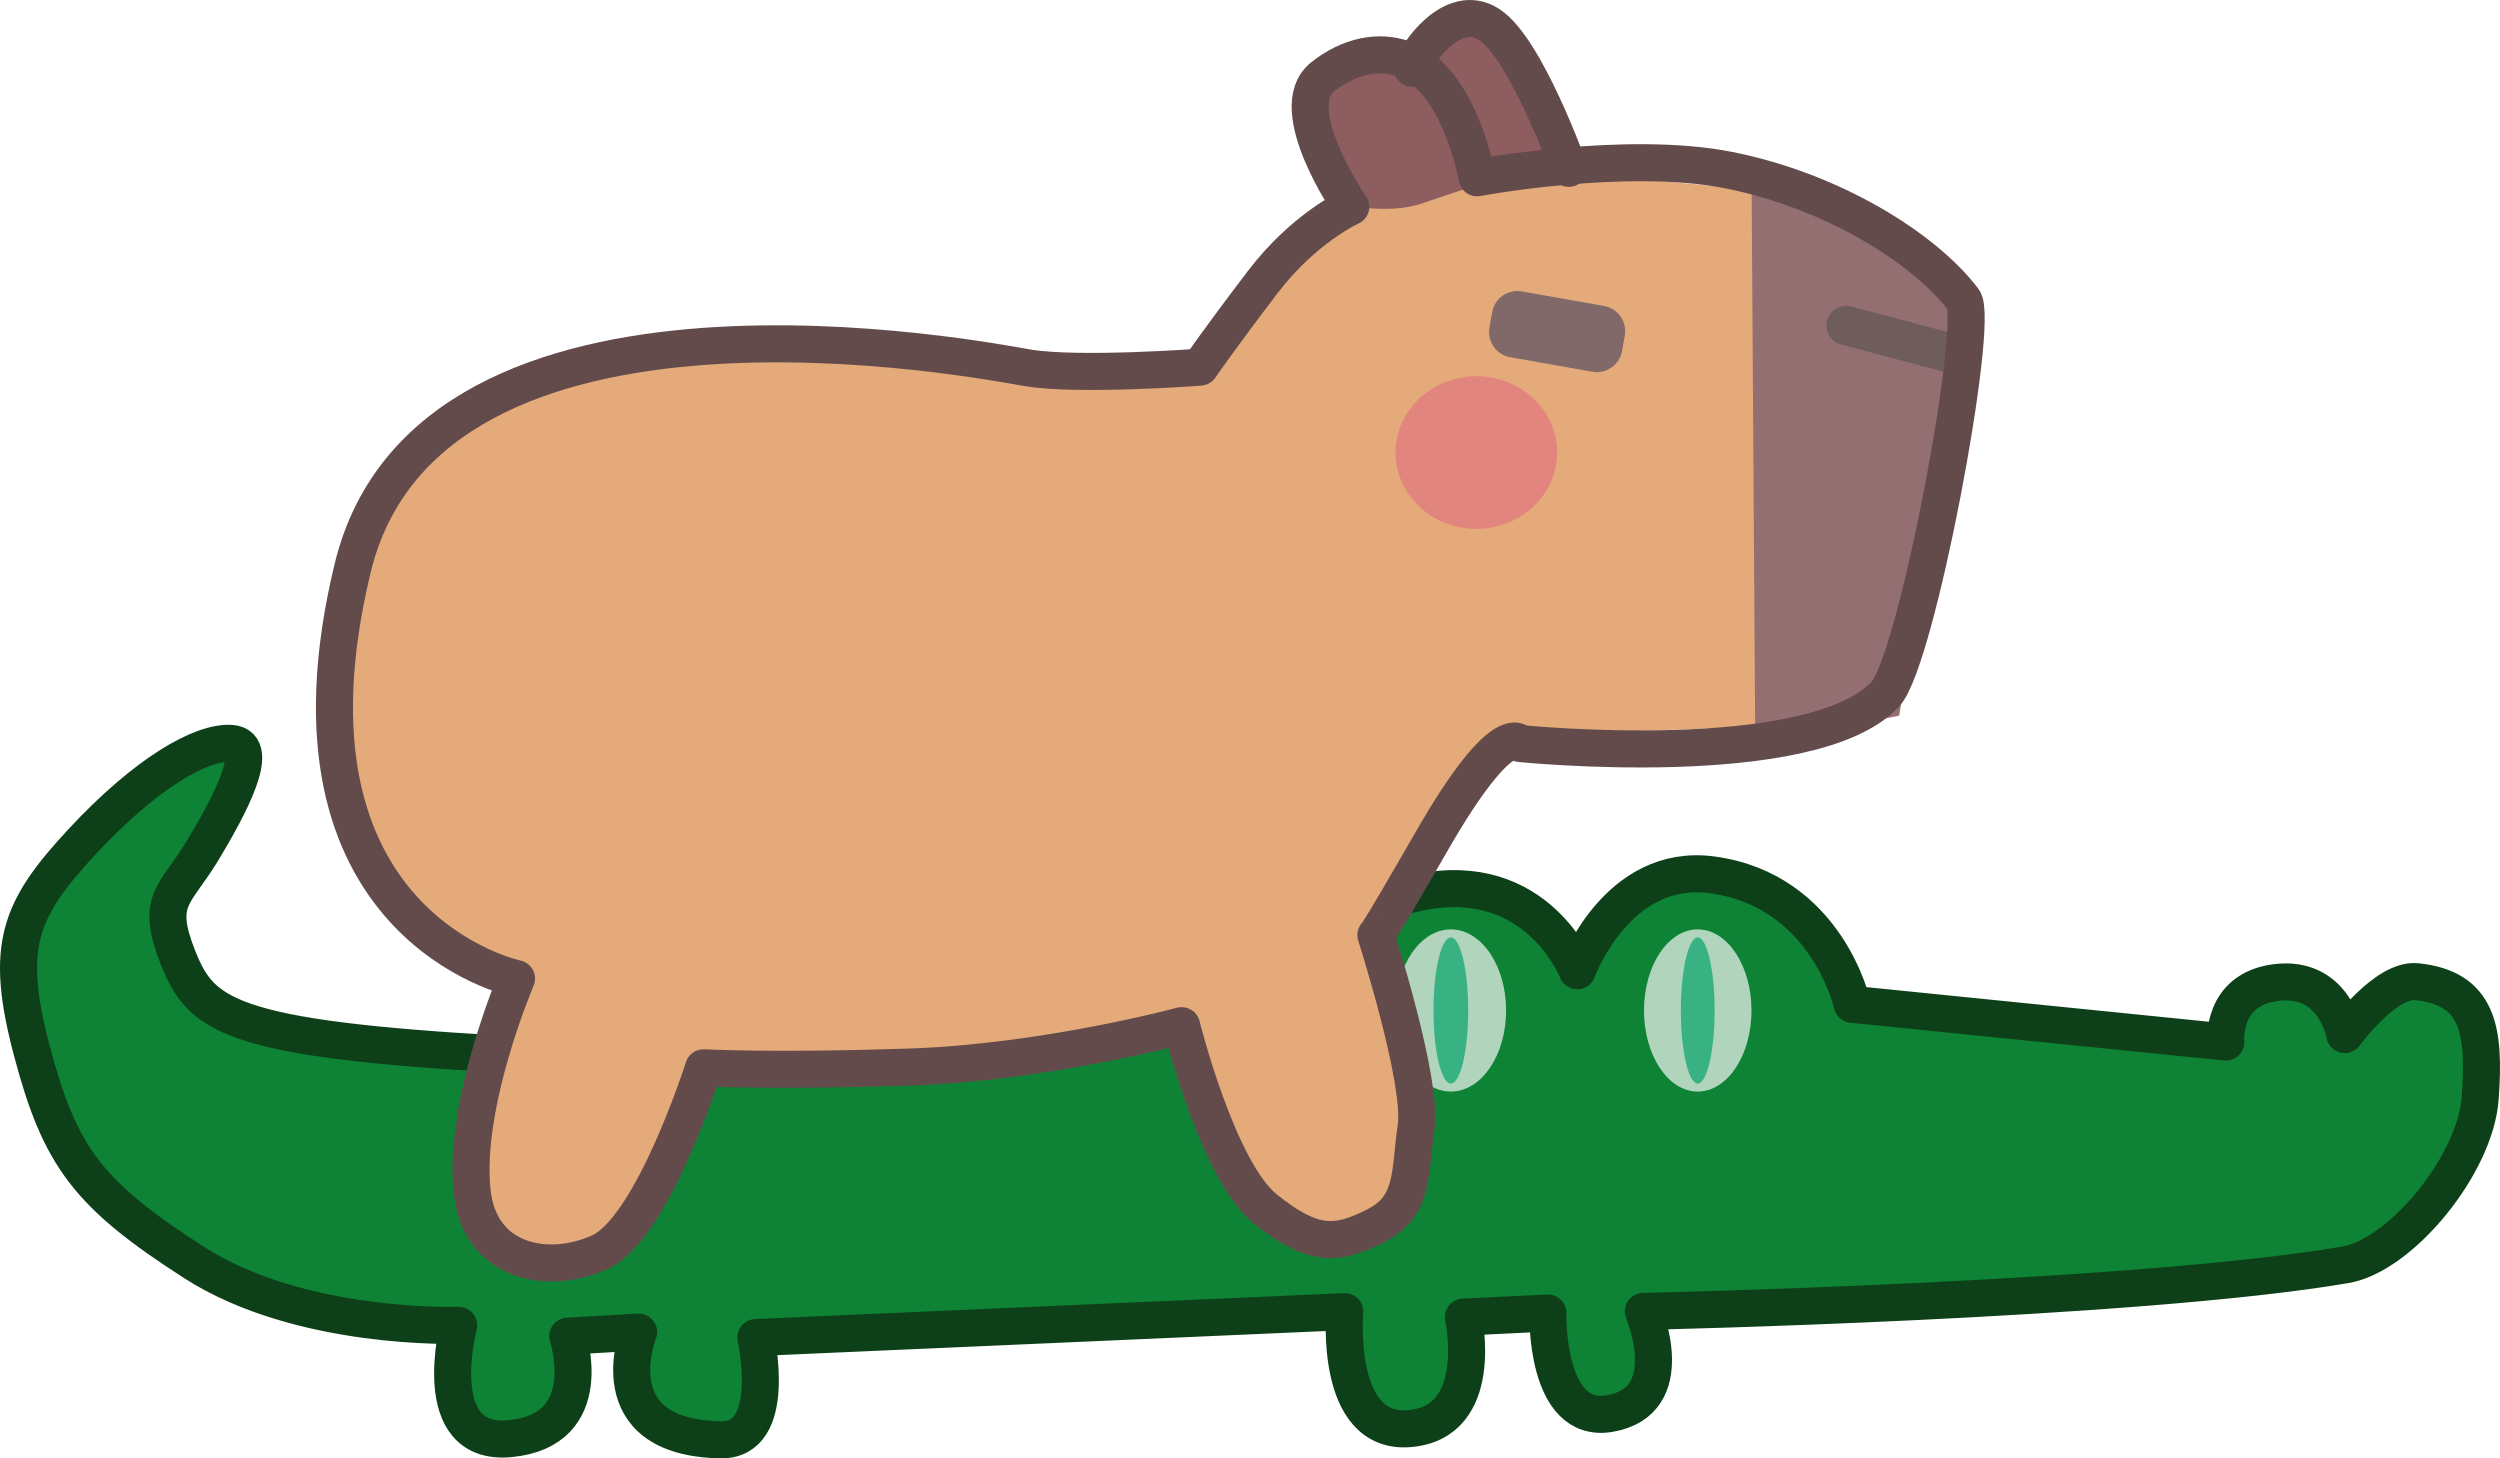 <?xml version="1.0" encoding="UTF-8" standalone="no"?>
<!DOCTYPE svg PUBLIC "-//W3C//DTD SVG 1.1//EN" "http://www.w3.org/Graphics/SVG/1.1/DTD/svg11.dtd">
<!-- Created with Vectornator (http://vectornator.io/) -->
<svg height="100%" stroke-miterlimit="10" style="fill-rule:nonzero;clip-rule:evenodd;stroke-linecap:round;stroke-linejoin:round;" version="1.1" viewBox="98.478 61.006 465.043 271.277" width="100%" xml:space="preserve" xmlns="http://www.w3.org/2000/svg" xmlns:vectornator="http://vectornator.io" xmlns:xlink="http://www.w3.org/1999/xlink">
<defs>
<filter color-interpolation-filters="sRGB" filterUnits="userSpaceOnUse" height="53.104" id="Filter" width="54.757" x="345.726" y="118.632">
<feGaussianBlur in="SourceGraphic" result="Blur" stdDeviation="4.942"/>
</filter>
</defs>
<clipPath id="ArtboardFrame">
<rect height="271.277" width="465.043" x="98.478" y="61.006"/>
</clipPath>
<g clip-path="url(#ArtboardFrame)" id="Layer" vectornator:layerName="Layer">
<g opacity="1" vectornator:layerName="Group 3">
<path d="M404.163 304.946C404.163 304.946 495.223 302.995 534.766 296.284C544.983 294.55 558.949 277.79 559.842 265.198C560.735 252.605 559.508 244.811 548.022 243.622C542.207 243.019 534.646 253.456 534.646 253.456C534.646 253.456 532.784 242.382 521.812 243.785C511.574 245.094 512.52 254.848 512.52 254.848L443.012 247.823C443.012 247.823 438.33 226.621 416.964 223.742C399.207 221.348 391.87 241.576 391.87 241.576C391.87 241.576 384.45 222.418 362.396 227.023C337.578 232.205 344.378 249.248 344.378 249.248C344.378 249.248 245.364 260.048 193.046 257.161C140.728 254.275 135.837 249.83 131.561 239.065C127.286 228.301 131.117 227.591 136.126 219.286C141.134 210.981 147.148 199.745 141.569 199.301C135.99 198.857 125.602 204.832 113.811 217.511C102.019 230.19 99.23 236.973 104.428 256.562C109.627 276.151 114.762 283.125 134.604 295.867C154.447 308.609 183.798 307.532 183.798 307.532C183.798 307.532 177.868 330.053 193.29 328.624C209.913 327.083 204.085 309.56 204.085 309.56L217.271 308.799C217.271 308.799 209.411 328.427 232.556 328.835C243.35 329.026 239.079 309.814 239.079 309.814L348.625 304.996C348.625 304.996 346.621 327.743 360.479 326.766C375.026 325.74 370.686 306.01 370.686 306.01L386.408 305.249C386.408 305.249 385.856 325.995 397.876 323.957C411.288 321.683 404.163 304.946 404.163 304.946Z" fill="#0e8335" fill-rule="nonzero" opacity="1" stroke="#0d4018" stroke-linecap="butt" stroke-linejoin="round" stroke-width="6.893" vectornator:layerName="Curve 7"/>
<g opacity="1" vectornator:layerName="Group 1">
<path d="M404.285 248.972C404.285 240.64 408.763 233.886 414.286 233.886C419.81 233.886 424.287 240.64 424.287 248.972C424.287 257.303 419.81 264.057 414.286 264.057C408.763 264.057 404.285 257.303 404.285 248.972Z" fill="#b0d4bc" fill-rule="nonzero" opacity="1" stroke="none" vectornator:layerName="Oval 4"/>
<path d="M417.428 248.972C417.428 241.469 416.021 235.387 414.286 235.387C412.551 235.387 411.145 241.469 411.145 248.972C411.145 256.475 412.551 262.557 414.286 262.557C416.021 262.557 417.428 256.475 417.428 248.972Z" fill="#38b283" fill-rule="nonzero" opacity="1" stroke="none" vectornator:layerName="Oval 5"/>
</g>
<g opacity="1" vectornator:layerName="Group 2">
<path d="M358.081 248.972C358.081 240.64 362.683 233.886 368.36 233.886C374.037 233.886 378.639 240.64 378.639 248.972C378.639 257.303 374.037 264.057 368.36 264.057C362.683 264.057 358.081 257.303 358.081 248.972Z" fill="#b0d4bc" fill-rule="nonzero" opacity="1" stroke="none" vectornator:layerName="Oval 4"/>
<path d="M371.589 248.972C371.589 241.469 370.143 235.387 368.36 235.387C366.577 235.387 365.131 241.469 365.131 248.972C365.131 256.475 366.577 262.557 368.36 262.557C370.143 262.557 371.589 256.475 371.589 248.972Z" fill="#38b283" fill-rule="nonzero" opacity="1" stroke="none" vectornator:layerName="Oval 5"/>
</g>
<path d="M176.274 144.897L194.555 134.089L225.128 126.827L321.501 129.323L349.336 100.665L381.817 92.322L440.543 97.745L464.22 117.497L457.45 169.735L442.341 195.545L378.758 197.897L354.673 234.703L360.821 277.21L352.171 291.587L334.943 288.315L316.77 253.284L230.612 259.885L207.875 295.939L188.021 289.124L190.012 244.689L165.42 218.258L160.69 176.888L176.274 144.897Z" fill="#e5aa79" fill-rule="nonzero" opacity="1" stroke="none" vectornator:layerName="Rectangle 1"/>
<path d="M424.287 92.322L464.22 114.385L451.762 194.131L424.984 199.278L424.287 92.322Z" fill="#946f71" fill-rule="nonzero" opacity="1" stroke="none" vectornator:layerName="Rectangle 2"/>
<path d="M342.62 76.648L374.713 65.547L390.298 89.882C390.298 89.882 370.145 96.344 363.222 98.78C356.299 101.217 347.16 98.78 347.16 98.78L342.62 76.648Z" fill="#8e5d5f" fill-rule="nonzero" opacity="1" stroke="none" vectornator:layerName="Rectangle 3"/>
<path d="M358.081 145.184C358.081 137.343 364.807 130.987 373.104 130.987C381.402 130.987 388.128 137.343 388.128 145.184C388.128 153.025 381.402 159.381 373.104 159.381C364.807 159.381 358.081 153.025 358.081 145.184Z" fill="#e1857e" fill-rule="nonzero" filter="url(#Filter)" opacity="1" stroke="none" vectornator:blur="9.88372" vectornator:layerName="Oval 1"/>
<path d="M438.349 120.61C438.868 118.655 440.874 117.49 442.83 118.009L461.496 122.966C463.451 123.485 464.616 125.491 464.097 127.446L464.097 127.446C463.577 129.401 461.571 130.566 459.616 130.047L440.949 125.09C438.994 124.571 437.83 122.565 438.349 120.61L438.349 120.61Z" fill="#6f5c5d" fill-rule="nonzero" opacity="1" stroke="none" vectornator:layerName="Rectangle 5"/>
<path d="M463.713 116.765C456.363 107.063 439.204 96.464 420.094 92.662C400.984 88.86 373.244 94.076 373.244 94.076C373.244 94.076 370.069 75.629 359.566 71.952C354.962 70.34 349.53 71.33 344.547 75.277C337.095 81.18 349.742 99.459 349.742 99.459C349.742 99.459 341.1 103.322 333.376 113.466C324.934 124.553 321.713 129.303 321.713 129.303C321.713 129.303 299.14 131.016 289.593 129.418C282.121 128.168 178.354 107.641 164.078 166.689C147.967 233.325 194.555 243.049 194.555 243.049C194.555 243.049 184.528 266.411 186.311 282.758C187.728 295.739 200.219 298.381 210.045 293.945C219.871 289.509 229.357 259.637 229.357 259.637C229.357 259.637 242.39 260.349 267.661 259.5C292.931 258.651 318.281 251.799 318.281 251.799C318.281 251.799 324.954 278.746 333.843 285.888C342.733 293.03 347.176 292.712 354.418 289.016C361.659 285.321 360.651 279.128 361.899 270.638C363.148 262.148 354.418 234.949 354.418 234.949C354.418 234.949 353.959 236.354 364.774 217.529C378.161 194.225 381.268 199.32 381.268 199.32C381.268 199.32 435.321 204.791 449.155 190.167C455.045 183.941 466.798 120.838 463.713 116.765Z" fill="none" opacity="1" stroke="#634b4c" stroke-linecap="butt" stroke-linejoin="round" stroke-width="6.893" vectornator:layerName="Curve 1"/>
<path d="M376.049 119.075C376.508 116.485 378.979 114.757 381.569 115.216L396.854 117.922C399.444 118.381 401.172 120.852 400.713 123.442L400.208 126.297C399.749 128.887 397.278 130.615 394.688 130.156L379.403 127.45C376.813 126.991 375.085 124.52 375.544 121.93L376.049 119.075Z" fill="#81696a" fill-rule="nonzero" opacity="1" stroke="none" vectornator:layerName="Rectangle 4"/>
<path d="M361.2 73.722C361.705 71.366 368.61 61.128 375.47 65.547C382.33 69.966 390.298 92.322 390.298 92.322" fill="none" opacity="1" stroke="#634b4c" stroke-linecap="butt" stroke-linejoin="round" stroke-width="6.893" vectornator:layerName="Curve 4"/>
</g>
</g>
</svg>
